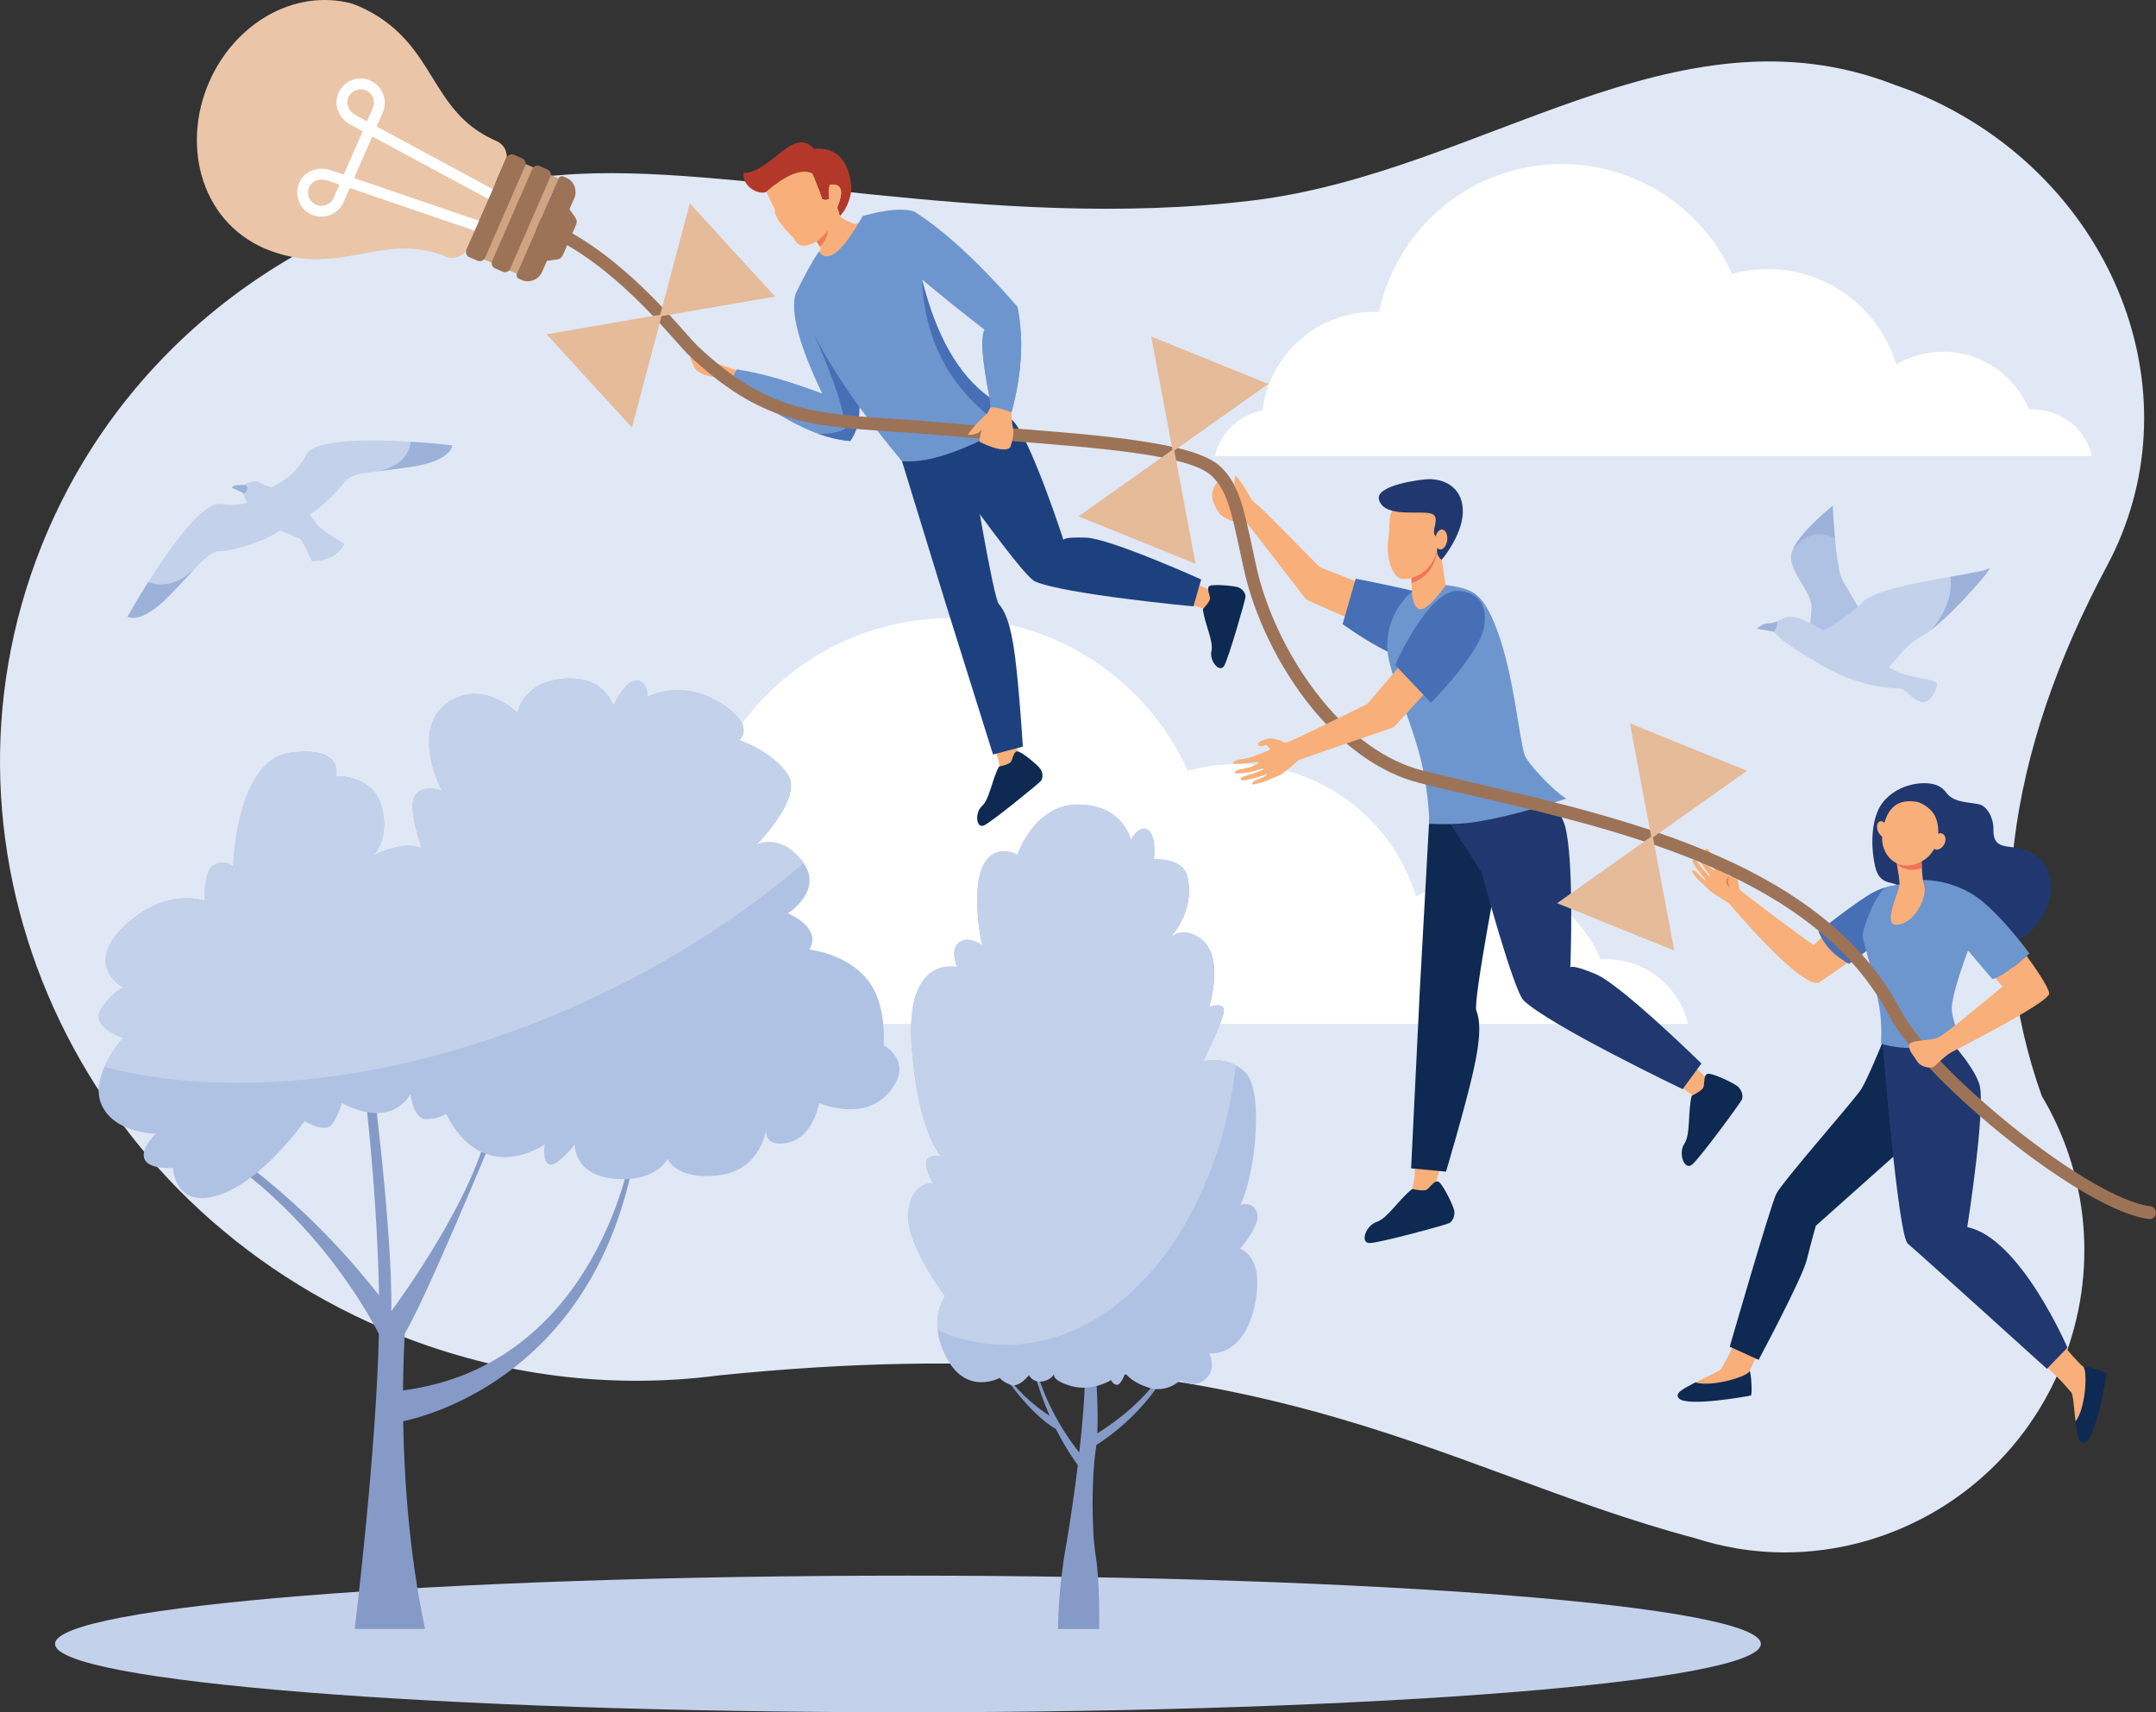 <?xml version="1.0" encoding="UTF-8"?><svg id="a" xmlns="http://www.w3.org/2000/svg" viewBox="0 0 1763.1 1400.12"><rect x="0" y="0" width="1763.1" height="1400.12" fill="#333333" stroke="none"/><path d="M1669.77,896.32c37.85,63.37,46.71,143.47,16.99,217.85-43.69,109.55-156.58,170.63-267.12,151.86h0l-.2-.07c-11.09-1.9-22.17-4.59-33.13-8.14-213.98-56.81-360.27-178.1-799.59-133.03h0c-85.15,11.02-174.95,.98-261.22-33.39C63.97,987.04-66.57,698.41,33.86,446.64,105.23,267.75,273.95,155.71,459.4,143.11h0c137.69-11.54,349.9,46.97,565.2,20.79C1211.36,141.21,1370.18-.29,1549.26,69.31c4.79,1.64,9.51,3.41,14.3,5.25,150.55,60.09,227.43,222.12,171.67,361.91-3.54,8.92-7.55,17.52-12.01,25.85h0c-83.44,155.86-101.28,300.51-53.46,434h0Z" style="fill:#e0e8f5; fill-rule:evenodd;"/><path d="M383.31,837.21h997.04c-7.15-30.31-34.38-52.87-66.85-52.87-1.51,0-3.15,.07-4.66,.2-15.74-38.51-53.66-65.73-97.87-65.73-19.29,0-37.39,5.25-53,14.3-19.03-62.71-77.28-108.3-146.16-108.3-13.97,0-27.62,1.9-40.47,5.45-33.39-73.67-107.45-124.84-193.58-124.84-102.07,0-187.42,72.09-207.75,168.13-1.77-.07-3.41-.13-5.18-.13-65.4,0-119.39,48.87-127.33,112.11-26.7,5.05-47.95,25.45-54.18,51.69Z" style="fill:#fff; fill-rule:evenodd;"/><path d="M742.46,1288.4c-385.2,0-697.45,25-697.45,55.83s312.25,55.89,697.45,55.89,697.51-24.99,697.51-55.89-312.25-55.83-697.51-55.83Z" style="fill:#c4d1eb; fill-rule:evenodd;"/><path d="M818.49,632.68c-1.05-3.02-.85-7.54-2.49-12.53-12.53-38.9-40.47-126.87-40.47-126.87,0,0-24.66-69.08-35.56-113.88,8.92-2.88,17.45-6.49,25.78-10.69,17.98-9.25,29.06-20.01,45.26-33,18.3,34.44,52.15,97.55,52.15,97.55,0,0,3.21,14.3,22.3,9.97,16.73-3.81,99.58,38.51,115.32,44.02-.79,4.66-4.33,9.84-5.44,14.43-26.24-12.99-149.63-28.6-149.63-28.6l-48.81-71.31s12.66,98.2,21.84,103.97c9.19,5.77,12.99,118.14,14.24,123.65,.2,.66-8.72,1.84-14.5,3.28Z" style="fill:#f9af79; fill-rule:evenodd;"/><path d="M794.54,380.84s17.58,107.71,22.3,113.16c4.79,5.51,9.64,15.35,13.12,42.12,3.54,26.83,6.49,74.39,6.49,74.39l-24.4,6.43-38.57-123.06-35.1-114.27-.79-2.43,27.62-32.6,29.32,36.28Z" style="fill:#1d417f; fill-rule:evenodd;"/><path d="M982.29,473.8l-6.36,22.04s-105.48-9.91-129.56-20.4c-9.25-4-60.29-76.03-60.29-76.03l-33-24.86-4.2-17.06,50.12-37.19s25.45,18.17,31.55,26.44c15.15,20.73,39.16,94.92,39.16,94.92,0,0-1.44-2.76,18.43-2.03,19.87,.72,94.13,34.18,94.13,34.18Z" style="fill:#1d417f; fill-rule:evenodd;"/><path d="M983.67,498s5.64-5.77,5.84-8.33c.2-2.62-3.02-8.33-.66-10.37,2.36-2.03,20.99-.26,24.07,1.05,3.74,1.71,5.84,5.18,5.58,7.87-.2,2.69-13.71,49.72-17.38,56.15-3.67,6.36-12.4-3.94-10.43-12.07,1.9-8.13-5.77-22.5-7.02-34.31Z" style="fill:#0e2952; fill-rule:evenodd;"/><path d="M816.98,626.84s7.81-1.57,9.51-3.61c1.64-2.03,2.23-8.59,5.31-8.86,3.15-.33,17.45,11.74,19.15,14.56,2.17,3.54,1.9,7.61,.2,9.71-1.7,2.03-39.62,33-46.25,36.21-6.69,3.21-8-10.3-1.77-15.88,6.23-5.58,8.07-21.78,13.84-32.14Z" style="fill:#0e2952; fill-rule:evenodd;"/><path d="M626.94,156.76c14.56-12.53,27.29-19.29,37.46-15.02,2.43,5.05,4.99,12,7.74,20.86,2.1,1.18,4.07,1.18,5.9,.06-.66-5.9-.46-9.77,.46-11.61,9.84-1.57,11.87,4.59,6.1,18.5,.98,2.89,1.71,5.25,2.17,7.22,8-8.26,10.36-21.78,9.12-26.11-3.28-28.73-21.45-29.85-30.18-28.86-16.86-19.48-35.49,19.74-57.79,19.68-.52,12.59,14.1,18.24,19.02,15.28Z" style="fill:#b4382a; fill-rule:evenodd;"/><path d="M707.56,179.32c-2.56,1.97-7.22,4.26-8.59,3.8-5.31-1.77-9.84-4.26-12.14-6.23-.52-1.97-1.25-4.4-2.23-7.22,5.84-14.04,3.81-20.2-6.1-18.63-.92,1.84-1.11,5.77-.46,11.68-1.84,1.11-3.87,1.11-5.97-.07-2.76-8.85-5.31-15.87-7.74-20.99-10.23-4.26-23.03,2.56-37.59,15.09,2.03,4.79,4.4,9.64,7.02,14.76-1.12,4.4,5.58,13.84,15.48,23.29,2.89,7.15,9.05,8,18.5,2.62,1.64,2.16,3.21,5.05,3.28,5.44,.13,.66-.39,1.64-1.25,2.75h0c6.56,10.63,19.15,1.9,37.78-26.3Z" style="fill:#f9af79; fill-rule:evenodd;"/><path d="M598.41,314.92c41.79,26.37,64.42,42.44,96.89,45.72,5.25-7.28,7.67-16.6,7.41-27.81,11.28,15.09,22.9,29.85,34.83,44.28,18.3,1.64,43.03-5.64,74.06-21.85l.46-16.2c2.03-2.3,9.45-3.81,15.09-1.84,8.99-33.13,9.91-62.06,4.99-86.33-31.42-36.08-59.5-61.99-84.3-77.8-8.79-3.08-22.89-1.9-42.38,3.54-16.53,29.52-28.47,39.16-35.82,29.06-5.38,7.94-11.81,19.55-19.15,34.83-4.13,15.22,3.15,42.31,21.91,81.28-22.76-8.4-45.72-16.07-70.06-19.81-2.1,2.88-3.81,7.35-3.94,12.92h0Zm210.77,10.04c-25.32-18.1-43.69-50.25-55.17-96.43,16.92,14.17,33.91,27.82,51.04,41-3.28,6.3-1.84,24.8,4.13,55.43Z" style="fill:#6d96ce; fill-rule:evenodd;"/><path d="M702.71,332.82c-16.6-23.16-28.99-43.03-37.19-59.69,16.2,36.28,24.8,62.06,25.65,77.34-4.46,3.15-11.48,4.2-21.98,4.26,8.59,3.02,17.19,5.18,26.11,5.9,5.25-7.28,7.67-16.6,7.41-27.81Z" style="fill:#466fb5; fill-rule:evenodd;"/><path d="M812.06,339.06c-1.18-4.33-2.16-8.99-2.89-14.1-25.32-18.1-43.69-50.25-55.17-96.43,2.03,48.02,21.32,86.07,57.99,114.14l.07-3.61Z" style="fill:#466fb5; fill-rule:evenodd;"/><path d="M676.86,188.31c-1.77,2.95-4.79,5.97-9.12,9.12,1.11,1.44,2.16,3.21,2.82,4.33,3.87-3.74,5.97-8.26,6.3-13.45Z" style="fill:#ed7d57; fill-rule:evenodd;"/><path d="M598.41,314.92c-1.31-.79-6.5-4.07-11.74-7.15-6.3,1.18-16.2-2.56-18.83-7.22-2.43-6.49-5.51-8.33-1.38-13.64,1.97-.59,6.95,.92,12.59,5.12,.85,4.79,6.17,5.12,9.77,6.03,4.66,1.84,1.31,.39,6.63,2.36,2.49,1.25,5.58,1.57,6.82,2.29-2.1,3.02-3.67,6.56-3.87,12.2Z" style="fill:#f9af79; fill-rule:evenodd;"/><path d="M993.44,372.84h717.26c-5.12-21.85-24.73-38.05-48.09-38.05-1.11,0-2.23,.07-3.34,.13-11.35-27.75-38.57-47.3-70.39-47.3-13.91,0-26.96,3.8-38.18,10.3-13.64-45.07-55.56-77.93-105.09-77.93-10.1,0-19.88,1.38-29.13,3.94-24.01-53-77.34-89.8-139.26-89.8-73.47,0-134.81,51.82-149.5,120.96-1.24-.07-2.43-.13-3.67-.13-47.1,0-85.94,35.16-91.64,80.69-19.22,3.61-34.5,18.3-38.96,37.2Z" style="fill:#fff; fill-rule:evenodd;"/><path d="M1591.24,647.7c6.04,8.4,16.01,7.81,26.83,9.91,7.28,1.44,12.27,11.94,12.07,20.07-.59,20.47,15.61,11.02,30.37,19.09,35.49,19.42,7.41,72.62-17.32,72.95-8.33,.07-24.4,2.82-28.86,4.33-13.25,4.46-34.18-6.49-49.26-18.63-15.09-12.07-5.91-19.16-10.17-28.14-4.2-8.99-17.45-.39-21.58-19.15-4.39-20.34-1.97-40.94,5.84-51.3,12.86-17.12,37-18.96,46.12-14.1,2.69,1.44,4.66,3.15,5.97,4.99Z" style="fill:#20386f; fill-rule:evenodd;"/><path d="M1386.9,712.71s7.28,7.74,7.87,7.15c.53-.59-2.75-2.75-9.71-13.51-2.49-3.87,.2-6.49,5.71,2.16,.92,1.58,2.36,2.69,3.41,3.87,2.03,2.36,3.54,4.13,3.61,4,.07-.2,.85,.07-.07-1.44-1.05-1.71-4.13-4.92-5.51-7.55-.72-1.51-2.56-4.52-2.56-4.52,0,0-2.3-5.18-1.97-5.38,1.57-.98,4.39,2.3,5.11,4.46,1.25,1.11,3.02,4.39,3.02,4.39,0,0,5.25,5.84,6.23,5.25,.72-.59-8.79-16.66-7.15-17.51,1.97-1.11,6.5,7.48,6.76,7.87,.79,1.11,3.21,4.39,3.21,4.39,0,0,9.32,10.83,10.1,10.17,.85-.66,.39-3.28,.07-4.13-.33-.85-.59-1.84-.92-2.69-.33-.85,.13-1.77,1.25-2.16,1.11-.39,3.21,2.75,3.67,3.93,1.51,3.74,3.21,14.5,3.48,15.68,.26,1.31,54.77,42.11,60.68,45.59l24.4-23.62,20.4,26.3-40.21,27.88c-14.23,6.36-71.83-62.38-73.67-64.48,0,0-7.28-4.85-12.14-7.74-4.79-2.88-8-7.21-9.25-8.2-.2-.13-4.59-3.35-8.07-8.79-3.02-4.66,2.23-1.38,2.23-1.38Z" style="fill:#f9af79; fill-rule:evenodd;"/><path d="M1414.85,726.42s-3.74-6.69-.13-9.91c0,0-2.82,1.12-3.02,3.93-.2,2.82,3.15,5.97,3.15,5.97Z" style="fill:#f27458; fill-rule:evenodd;"/><path d="M1559.43,723.2s-11.55,.66-16.6,2.17c-3.21,.85-6.95,2.16-10.5,4.06-13.77,7.28-45.2,32.34-45.2,32.34,0,0,3.21,8,9.12,14.37,6.1,6.63,15.68,12,15.68,12,0,0,19.68-13.19,33-27.16,16.53-17.38,14.5-37.79,14.5-37.79Z" style="fill:#466fb5; fill-rule:evenodd;"/><path d="M1682.03,1092.59c8.99,12.79,19.35,23.16,20.67,24.34,.65,.59,4.92,1.9,5.57,2.56,5.64,17.38-2.36,31.68-10.95,42.9-1.18-9.38-1.9-22.17-3.48-23.81-2.43-2.56-10.89-13.64-28.01-27.48,9.31-4.33,10.5-10.63,16.2-18.5Z" style="fill:#f9af79; fill-rule:evenodd;"/><path d="M1446.93,1092.52c-8.99,12.73-15.22,25.98-15.87,27.62-.39,.79-.2,5.25-.59,6.1-14.43,11.22-30.63,8.4-44.08,4.13,8.4-4.26,20.21-9.25,21.26-11.22,1.57-3.21,9.18-14.89,16.46-35.69,7.22,7.28,13.51,6.3,22.83,9.05Z" style="fill:#f9af79; fill-rule:evenodd;"/><path d="M1703.22,1117.19c6.82,.66,19.61,4.92,19.48,6.17-.13,1.44-8.46,51.89-17.45,56.02-5.45,2.42-6.23-5.45-7.94-16.99,8.59-11.22,10.1-43.42,5.9-45.2Z" style="fill:#0e2952; fill-rule:evenodd;"/><path d="M1430.92,1120.73c1.64,6.63,1.97,20.14,.79,20.4-1.44,.39-51.69,9.51-58.64,2.43-4.13-4.26,3.02-7.67,13.32-13.19,13.45,4.27,44.28-5.11,44.54-9.64Z" style="fill:#0e2952; fill-rule:evenodd;"/><path d="M1556.74,860.7l-17.32-8.27s-11.88,29.19-17.32,38.11c-5.45,8.79-64.75,75.77-69.6,85.87-4.85,10.1-37.98,124.77-37.98,124.77l23.62,10.76s35.62-66.65,39.29-81.47c3.68-14.76,7.48-28.14,7.48-28.14l72.16-64.35-.33-77.27Z" style="fill:#0e2952; fill-rule:evenodd;"/><path d="M1539.42,852.43s12.72,157.76,20.66,164.46c8,6.63,113.81,102.4,113.81,102.4l16.79-17.32s-38.7-89.94-81.93-98.53c0,0,15.74-100.17,9.77-117.36-5.97-17.25-29.65-41.59-29.65-41.59l-48.61,1.25-.85,6.69Z" style="fill:#20386f; fill-rule:evenodd;"/><path d="M1571.89,719.66s19.03-1.31,40.02,10.89c20.99,12.2,47.69,49.13,47.69,49.13,0,0-23.03,21.19-30.44,20.8l-19.75-23.22s-14.43,37.26-13.25,49.27c.98,9.58,8.13,26.57,8.13,26.57,0,0,.26,1.9-38.83,3.8-15.68,.66-27.29-3.61-27.29-3.61,0,0,1.25-15.15-1.38-30.17-4.26-24.34-13.19-53.73-13.58-57.47-.59-5.97,12.13-38.77,20.47-40.6,8.33-1.84,28.21-5.38,28.21-5.38Z" style="fill:#6d96ce; fill-rule:evenodd;"/><path d="M1571.3,702.01s.26,16.79,2.43,23.16c2.1,6.3-6.1,28.34-21.06,30.9-14.96,2.62,.72-26.63,.72-33.19-.07-6.5-4.07-26.04-4.07-26.04l21.97,5.18Z" style="fill:#f9af79; fill-rule:evenodd;"/><path d="M1551.23,706.67c-.98-5.38-1.9-9.84-1.9-9.84l21.97,5.18s.07,3.48,.33,7.81c-8.46,3.02-15.48,1.11-20.4-3.15Z" style="fill:#f27458; fill-rule:evenodd;"/><path d="M1535.49,679.12c1.25,3.54,4.07,5.97,6.36,5.38,2.23-.59,3.15-4,1.9-7.54-1.18-3.54-4-5.97-6.3-5.38-2.3,.66-3.15,4-1.97,7.54Z" style="fill:#f9af79; fill-rule:evenodd;"/><path d="M1568.55,655.9s8.66,2.56,13.38,10.56c4.72,7.94,6.43,30.31-12.4,38.9-18.83,8.53-31.42-7.21-30.37-21.38,1.12-14.17,6.23-32.8,29.39-28.08Z" style="fill:#f9af79; fill-rule:evenodd;"/><path d="M1580.36,686.14c-1.64,3.61-.79,7.35,1.9,8.33,2.69,1.05,6.23-.98,7.87-4.53,1.64-3.54,.79-7.28-1.9-8.33-2.69-1.05-6.23,.98-7.87,4.53Z" style="fill:#f9af79; fill-rule:evenodd;"/><path d="M1042.31,426.43l36.8,37.19,58.78,23.48-3.61,32.08s-63.3-27.16-66.32-29.19c0,0-38.24-49.53-47.95-61.93-9.51-1.97-14.89-1.05-22.7-7.94-2.36-4.2-11.09-14.76-1.84-25.91,1.31-.33,11.29,3.81,16.4,6.89-2.56-2.95-3.08-7.09-1.57-12.33,4.2,4.59,8.66,11.28,13.38,20.07,7.74,6.62,11.02,9.84,18.63,17.58Z" style="fill:#f9af79; fill-rule:evenodd;"/><path d="M1108.63,473.2l-10.69,37.13s56.75,41.79,76.09,30.11c19.42-11.74,3.81-48.48-2.56-52.41-6.3-3.93-62.84-14.82-62.84-14.82Z" style="fill:#466fb5; fill-rule:evenodd;"/><path d="M1154.62,974.64c.07-3.67,2.03-8.4,2.3-14.37,1.9-46.31,6.62-150.94,6.62-150.94,0,0,.85-83.25,6.82-135.27,10.63,.39,21.13-.07,31.62-1.31,22.83-2.82,38.77-9.91,61.14-17.38,6.04,43.82,17.32,124.31,17.32,124.31,0,0-2.23,16.6,19.88,19.42,19.29,2.49,90.98,80.1,105.55,92.17-2.69,4.59-8.46,8.72-11.48,13.25-22.83-24.21-148.19-89.21-148.19-89.21l-24.01-95.12s-24.99,109.55-17.51,119.39c7.61,9.71-32.47,130.94-33.26,137.24-.13,.79-10.1-1.44-16.79-2.16Z" style="fill:#f9af79; fill-rule:evenodd;"/><path d="M1227.89,696.96s-23.55,121.62-20.6,129.36c2.95,7.68,4.26,20.07-2.56,49.99-6.76,29.91-22.24,81.74-22.24,81.74l-28.53-2.69,7.15-146.29,7.48-135.46,.13-2.82,42.18-23.94,16.99,50.12Z" style="fill:#0e2952; fill-rule:evenodd;"/><path d="M1391.36,869.62l-15.35,20.99s-108.5-51.95-130.01-72.49c-8.27-7.94-34.44-104.69-34.44-104.69l-25.32-39.43,2.23-19.81,67.96-19.94s20.01,29.32,23.22,40.54c8,28.01,4.52,116.44,4.52,116.44,0,0-.52-3.48,20.4,5.12,20.86,8.53,86.79,73.27,86.79,73.27Z" style="fill:#20386f; fill-rule:evenodd;"/><path d="M1155.21,483.44l26.77-5.05s12.4,1.11,20.66,4.99c9.84,4.66,16.27,17.52,21.78,32.27,13.45,35.82,17.78,87.97,22.5,102.14,1.57,4.79,20.93,27.16,33.92,35.23-22.44,7.48-56.02,16.93-78.85,19.75-10.5,1.25-22.76,1.31-33.39,.92,.52-5.12-1.05-33.26-8.66-60.02-9.32-32.93-25.06-66.32-25.45-83.57-.79-31.29,20.73-46.64,20.73-46.64Z" style="fill:#6d96ce; fill-rule:evenodd;"/><path d="M1154.09,469.86l.59,15.68s.98,12.4,6.82,12.66c7.02,.33,20.73-19.55,20.73-19.55l-4.92-32.34-23.22,23.55Z" style="fill:#f9af79; fill-rule:evenodd;"/><path d="M1175.15,451.23c-2.56,15.74-12.53,22.96-20.79,25.45l-.26-6.82,21.58-21.91c-.2,1.11-.39,2.23-.53,3.28Z" style="fill:#f27458; fill-rule:evenodd;"/><path d="M1150.03,412.13c-5.97,.13-10.69,1.9-12.66,7.81-1.64,4.99-.79,12.4-2.03,20.79-2.29,15.42,3.48,31.68,11.09,32.73,7.67,.92,25.71-4.53,29.26-26.37,1.57-9.45,3.54-21.71-4.33-28.01-6.03-4.92-14.5-7.08-21.32-6.95Z" style="fill:#f9af79; fill-rule:evenodd;"/><path d="M1179.02,457.72s16.46-19.42,17.19-38.18c.79-18.7-12.27-27.49-27.03-27.75-6.69-.06-45.13,4.92-41.46,16.99,4.85,16.2,38.12,7.15,44.48,12.07,5.31,4.07-2.89,14.24,2.23,18.04,4.85,3.48,2.36,2.3,.98,9.18-1.44,6.89,3.61,9.64,3.61,9.64Z" style="fill:#20386f; fill-rule:evenodd;"/><path d="M1183.48,441.78c-.59,4.53-3.28,7.87-5.97,7.48-2.75-.26-4.46-4.27-3.93-8.66,.59-4.53,3.28-7.94,5.97-7.61,2.75,.39,4.46,4.26,3.93,8.79Z" style="fill:#f9af79; fill-rule:evenodd;"/><path d="M1383.43,895.99s8.2-3.94,9.45-6.63c1.25-2.69,0-10.04,3.35-11.22,3.34-1.31,22.57,7.87,25.19,10.56,3.34,3.28,4.2,7.81,2.95,10.56-1.25,2.75-34.11,47.56-40.54,52.94-6.43,5.38-11.68-9.05-6.43-16.92,5.25-7.87,2.69-26.3,6.03-39.29Z" style="fill:#0e2952; fill-rule:evenodd;"/><path d="M1154.95,972.22s8.86,1.97,11.55,.72c2.62-1.38,6.23-7.87,9.64-6.76,3.35,1.12,12.66,20.21,13.12,23.95,.59,4.66-1.57,8.73-4.33,10.1-2.69,1.38-56.28,16.01-64.68,16.2-8.4,.26-3.48-14.3,5.51-17.25,8.99-2.88,18.44-18.82,29.19-26.96Z" style="fill:#0e2952; fill-rule:evenodd;"/><path d="M429.22,174.27c-2.82-.72-5.64,.92-6.43,3.67-.72,2.75,.92,5.64,3.67,6.43,56.02,15.42,104.17,69.67,126.15,94.46,4.59,5.18,8.07,9.12,10.37,11.28,58.51,55.63,99.91,58.38,164.59,62.65,11.87,.79,24.6,1.64,37.85,2.82,19.22,1.7,38.24,3.21,56.81,4.66,78.72,6.17,150.22,11.74,168.46,28.73,12.59,11.61,16.4,29.52,23.42,62.39l3.02,13.84c8.07,37.13,28.01,79.9,56.09,114.14,24.08,29.32,54.12,52.54,88.03,61.01,14.24,3.54,29.91,7.22,46.05,11.02,123.26,28.93,277.81,65.21,337.97,179.87,13.84,26.44,56.09,68.55,100.89,103.65,41,32.08,84.49,58.45,111.06,61.93,2.88,.33,5.51-1.71,5.84-4.59,.39-2.82-1.64-5.44-4.53-5.84-24.54-3.15-66.19-28.67-105.94-59.76-43.82-34.31-84.95-75.11-98.07-100.17-62.38-118.93-219.49-155.86-344.85-185.25-15.68-3.67-30.83-7.28-45.85-11.02-31.55-7.87-59.76-29.78-82.46-57.46-27.03-33-46.25-74.06-54.05-109.75l-2.95-13.78c-7.48-34.96-11.55-53.99-26.57-67.89-20.86-19.42-94.07-25.19-174.69-31.49-18.76-1.44-38.05-2.95-56.68-4.66-13.97-1.25-26.44-2.03-38.18-2.82-62.38-4.13-102.27-6.76-158.09-59.76-2.1-2.03-5.38-5.77-9.71-10.63-22.63-25.52-72.23-81.41-131.2-97.68Z" style="fill:#9c7357; fill-rule:evenodd;"/><path d="M1025.85,638.45s10.63-4.26,10.17-5.05c-.39-.59-6.03,2.03-12.6,3.48-1.64,.39-3.34,.79-4.85,1.05-4.07,.85-5.71-1.38-1.64-2.95,1.51-.52,3.87-1.38,5.64-1.77,1.97-.39,3.67-1.38,5.25-1.9,3.15-1.18,5.44-2.03,5.31-2.1-.13-.13,.33-.85-1.44-.46-2.23,.39-6.56,2.3-9.84,2.62-1.84,.2-5.57,.85-5.57,.85,0,0-6.3,.39-6.43,0-.59-1.9,3.87-3.48,6.37-3.41,1.64-.79,5.7-1.31,5.7-1.31,0,0,7.81-3.02,7.41-4.13-.33-.92-20.53,2.49-20.99,.59-.33-1.64,5.71-2.95,5.71-2.95,0,0,3.67-.52,4.86-.79,1.44-.33,5.71-1.57,5.71-1.57,0,0,14.43-5.12,14.04-6.17-.52-1.05-2.75-3.21-3.74-3.21-1.05,0-2.88,.98-3.87,.98s-2.3-.85-2.36-2.1c-.13-1.25,4.72-3.15,4.72-3.15,0,0,3.94-1.51,6.82-1.05,10.04,1.71,9.32,3.28,10.63,3.48,1.51,.2,20.14-8.79,20.14-8.79l47.04-22.89,41.06-48.15,29.26,13.71s-46.05,51.17-48.94,53.46c0,0-71.96,24.67-77.14,26.63,0,0-7.02,6.1-11.61,9.71-4.53,3.74-10.43,5.12-11.88,5.97-.2,.13-5.18,2.62-12,4.07-5.97,1.25-.92-2.69-.92-2.69Z" style="fill:#f9af79; fill-rule:evenodd;"/><path d="M1193.39,483.18c8.66,.85,23.42,5.18,20.53,27.94-2.95,22.7-43.75,63.5-43.75,63.5l-29.26-30.83s27.62-63.24,52.48-60.61Z" style="fill:#466fb5; fill-rule:evenodd;"/><path d="M828.26,349.62h0c-1.25-6.82-1.44-12.92-.59-18.37-4.26-4.2-11.61-5.97-14.43-4.72l-5.64,11.22c-7.35,6.69-12.79,12.59-16.2,17.84,5.44,.2,9.32-1.31,11.55-4.53-1.77,5.71-2.29,9.19-1.64,10.37,13.05,6.23,21.32,7.67,24.8,4.4,2.56-7.35,3.22-12.73,2.17-16.2Z" style="fill:#f9af79; fill-rule:evenodd;"/><path d="M834.69,270.51c1.38,19.75-.85,42.11-7.54,66.71-4.33-1.71-15.02-5.64-17.51-3.48,.79-4.46,.26-3.67-.46-8.79-4.4-22.24-6.3-38.11-5.77-47.56,8.33-1.18,18.76-3.48,31.29-6.89Z" style="fill:#6d96ce; fill-rule:evenodd;"/><path d="M1561.2,855.06c0,.72,.06,1.31,.2,1.83,.66,3.74,2.89,5.38,5.97,10.37,3.47,5.71,9.64,5.64,12.13,5.77,2.49,.13,9.12-8.86,16.99-12.99,2.03-.98,8.46-4.33,16.86-8.72v-.07c.26-.07,.46-.2,.72-.33,23.62-12.53,61.86-33.46,61.66-38.51-.2-4.99-11.74-21.65-18.37-30.7-5.25,4.59-18.23,15.68-25.45,18.24l5.64,6.76s-18.17,15.35-33.33,27.42c-8.92,7.15-16.79,13.12-19.29,14.3-6.69,2.95-23.94,1.44-23.75,6.63Z" style="fill:#f9af79; fill-rule:evenodd;"/><polygon points="564.1 166.27 539.89 257.39 447 273.33 516.8 349.62 541.01 258.5 633.83 242.49 564.1 166.27" style="fill:#e5bb9a; fill-rule:evenodd;"/><polygon points="1332.91 591.48 1350.3 684.11 1273.35 738.55 1369.19 777.32 1351.74 684.7 1428.69 630.25 1332.91 591.48" style="fill:#e5bb9a; fill-rule:evenodd;"/><polygon points="941.42 275.16 958.8 367.79 881.86 422.24 977.7 461 960.31 368.38 1037.2 313.93 941.42 275.16" style="fill:#e5bb9a; fill-rule:evenodd;"/><path d="M820.85,1124.41l3.02,.72c10.82,16.2,27.49,28.08,34.57,32.67-10.17-23.09-13.97-41.26-13.97-41.26l1.77-.85c8.92,34.84,27.49,60.94,36.34,72.03,2.69-23.42,4.59-46.45,4.59-63.7l8.92-.92s2.29,26.89,1.25,48.94c12.2-7.55,42.38-28.21,56.68-56.35l2.56,.66s-14.63,35.69-60.02,65.27c-.13,1.25-.26,2.49-.46,3.61-3.48,22.5-3.48,66.65,0,87.38,3.41,20.67,2.75,59.43,2.75,59.43h-33.65s0-30.64,6.17-65.73c3.02-17.25,6.89-42.51,10.04-68.29-7.15-9.71-13.05-19.81-17.91-29.45-21.91-12.79-42.64-44.15-42.64-44.15Z" style="fill:#859ac6; fill-rule:evenodd;"/><path d="M957.23,766.3s9.51-9.05,23.88,.72c21.19,14.5,7.67,56.48,7.67,56.48,0,0,8.59-4.07,11.74,.79,3.15,4.79-16.66,43.49-16.66,43.49,0,0,19.81-5.64,34.7,9.25,14.82,14.89,8.53,81.34-4.07,108.11,0,0,10.37-3.35,13.51,6.69,3.15,10.04-13.97,29.32-13.97,29.32,0,0,21.19,5.58,11.74,47.56-9.51,41.98-37,37.92-37,37.92,0,0,6.76,11.88-2.69,20.8-9.45,8.92-20.73,1.12-20.73,1.12,0,0-11.29,11.15-26.57,5.97-15.35-5.25-18.5-11.94-18.5-11.94,0,0-3.15,8.92-6.3,9.71-3.15,.72-5.45-3.74-5.45-3.74,0,0-15.28,9.64-32.4,4.85-17.12-4.85-13.97-10.04-13.97-10.04,0,0-2.69,5.51-10.37,6.3-7.67,.72-10.36-5.25-10.36-5.25,0,0-8.13,10.82-15.35,7.87-7.21-3.02-8.53-5.64-8.53-5.64,0,0-26.63,14.89-43.29-15.94-16.66-30.83-1.38-50.91-1.38-50.91,0,0-33.32-43.43-30.18-69.08,3.15-25.65,20.27-23.03,20.27-23.03,0,0-8.07-14.1-4.92-19.35,3.15-5.18,11.68-2.56,11.68-2.56,0,0-19.81-20.08-24.34-92.89-4.46-72.82,37.46-62.06,37.46-62.06,0,0-6.36-13.71,1.31-20.07,7.67-6.3,18.96,2.23,18.96,2.23,0,0-8.13-36.74-1.38-59.43,6.76-22.63,24.8-18.17,30.24-14.5,0,0,13.91-41.98,50.44-41.2,36.47,.72,42.38,28.93,42.38,28.93,0,0,6.76-12.99,13.97-8.13,7.22,4.86,4.92,24.14,4.92,24.14,0,0,23.81-2.1,27.49,14.5,6.3,28.27-13.97,49-13.97,49Z" style="fill:#b0c2e4; fill-rule:evenodd;"/><path d="M742.72,990.71c3.15-25.65,20.27-23.03,20.27-23.03,0,0-8.07-14.1-4.92-19.35,3.15-5.18,11.68-2.56,11.68-2.56,0,0-19.81-20.08-24.34-92.89-4.46-72.82,37.46-62.06,37.46-62.06,0,0-6.36-13.71,1.31-20.07,7.67-6.3,18.96,2.23,18.96,2.23,0,0-8.13-36.74-1.38-59.43,6.76-22.63,24.8-18.17,30.24-14.5,0,0,13.91-41.98,50.44-41.2,36.47,.72,42.38,28.93,42.38,28.93,0,0,6.76-12.99,13.97-8.13,7.22,4.86,4.92,24.14,4.92,24.14,0,0,23.81-2.1,27.49,14.5,6.3,28.27-13.97,49-13.97,49,0,0,9.51-9.05,23.88,.72,21.19,14.5,7.67,56.48,7.67,56.48,0,0,8.59-4.07,11.74,.79,3.15,4.79-16.66,43.49-16.66,43.49,0,0,13.64-3.87,26.83,3.34-15.09,129.62-93.68,228.48-188.4,228.48-19.29,0-37.92-4.13-55.43-11.74-1.9-17.51,6.04-28.08,6.04-28.08,0,0-33.32-43.43-30.18-69.08Z" style="fill:#c4d1eb; fill-rule:evenodd;"/><path d="M170.63,937.97l6.63-2.75s66.25,39.23,132.71,123.98c-1.57-93.22-14.3-189.65-14.3-189.65l6.62-7.02s18.83,139.72,17.71,209.59c0,0,59.76-79.63,77.4-142.54h5.58s-54.25,131.39-71.9,160.72c0,0-1.31,17.91-1.51,46.64,158.16-20.67,186.24-193.32,186.24-193.32h3.34c-32.01,176.66-164.19,213.13-189.45,218.51,.79,46.05,4.79,108.5,17.91,169.9h-57.53s17.65-144.06,19.74-241.34c-13.51-25.98-57.33-100.43-139.2-152.71Z" style="fill:#859ac6; fill-rule:evenodd;"/><path d="M618.48,690.8s18.76-10.36,37.46,13.25c18.7,23.68-11.68,42.84-11.68,42.84,0,0,11.68,4.39,17.51,13.25,5.84,8.86,0,16.27,0,16.27,0,0,29.26,2.95,46.77,23.62,17.52,20.66,13.97,54.64,13.97,54.64,0,0,25.78,13.25,4.72,38.38-21.06,25.12-57.33,8.86-57.33,8.86,0,0-4.66,28.01-25.65,32.47-21.06,4.46-17.58-11.81-17.58-11.81,0,0-3.48,33.98-38.57,38.38-35.03,4.46-42.12-13.25-42.12-13.25,0,0-9.31,19.16-43.23,16.2-33.91-2.95-32.73-28.07-32.73-28.07,0,0-15.22,19.22-21.06,16.27-5.84-2.95-3.48-16.27-3.48-16.27,0,0-50.25,35.49-80.69-25.06,0,0-5.84,4.39-16.33,4.39s-12.86-20.6-12.86-20.6c0,0-14.04,29.52-56.15,7.35,0,0-2.3,10.37-8.2,17.71-5.84,7.35-22.17-2.95-22.17-2.95,0,0-33.91,48.74-70.12,60.55-36.28,11.81-37.46-22.17-37.46-22.17,0,0-19.87,1.51-23.35-7.35-3.54-8.86,9.32-20.73,9.32-20.73,0,0-33.85,0-44.41-23.62-10.5-23.62,17.58-54.58,17.58-54.58,0,0-25.78-8.86-18.76-22.17,7.02-13.25,18.76-19.15,18.76-19.15,0,0-32.8-17.71,1.11-50.25,33.91-32.41,65.47-20.6,65.47-20.6,0,0-1.18-25.12,8.2-29.58,9.38-4.4,15.22,1.51,15.22,1.51,0,0,2.3-87.11,46.77-93.02,44.41-5.9,37.39,19.15,37.39,19.15,0,0,30.37-1.44,37.39,25.12,7.02,26.57-7.02,39.88-7.02,39.88,0,0,24.6-13.32,39.75-5.9,0,0-11.68-32.47-5.84-42.84,5.84-10.36,22.24-4.39,22.24-4.39,0,0-25.71-48.74,3.48-70.91,29.26-22.11,58.45,7.41,58.45,7.41,0,0,3.54-25.12,37.39-28.01,33.91-3.02,40.93,22.11,40.93,22.11,0,0,9.38-20.66,18.76-20.66s9.32,13.25,9.32,13.25c0,0,26.89-14.69,58.45,4.46,31.55,19.16,16.4,31.03,16.4,31.03,0,0,26.83,8.86,39.75,28.01,12.86,19.22-25.78,57.6-25.78,57.6Z" style="fill:#b0c2e4; fill-rule:evenodd;"/><path d="M85.35,872.44c5.9-13.32,15.29-23.68,15.29-23.68,0,0-25.78-8.86-18.76-22.17,7.02-13.25,18.76-19.15,18.76-19.15,0,0-32.8-17.71,1.11-50.25,33.91-32.41,65.47-20.6,65.47-20.6,0,0-1.18-25.12,8.2-29.58,9.38-4.4,15.22,1.51,15.22,1.51,0,0,2.3-87.11,46.77-93.02,44.41-5.9,37.39,19.15,37.39,19.15,0,0,30.37-1.44,37.39,25.12,7.02,26.57-7.02,39.88-7.02,39.88,0,0,24.6-13.32,39.75-5.9,0,0-11.68-32.47-5.84-42.84,5.84-10.36,22.24-4.39,22.24-4.39,0,0-25.71-48.74,3.48-70.91,29.26-22.11,58.45,7.41,58.45,7.41,0,0,3.54-25.12,37.39-28.01,33.91-3.02,40.93,22.11,40.93,22.11,0,0,9.38-20.66,18.76-20.66s9.32,13.25,9.32,13.25c0,0,26.89-14.69,58.45,4.46,31.55,19.16,16.4,31.03,16.4,31.03,0,0,26.83,8.86,39.75,28.01,12.86,19.22-25.78,57.6-25.78,57.6,0,0,18.76-10.36,37.46,13.25,.46,.59,.85,1.18,1.25,1.71-61.27,52.54-136.84,98.4-221.59,131.33-129.36,50.12-254.52,60.03-350.23,35.36Z" style="fill:#c4d1eb; fill-rule:evenodd;"/><path d="M369.86,364.18s-.33,12.33-32.54,17.38c-11.81,1.84-21.65,2.89-29.65,3.87-13.77,1.71-22.11,3.28-25.91,8.79-5.97,8.66-27.68,28.54-33,28.67-5.38,.13-30.31-22.96-30.31-22.96,0,0,21.91-7.35,31.95-28.08,6.3-13.05,52.41-12.66,85.48-10.63,19.22,1.18,33.98,2.95,33.98,2.95Z" style="fill:#c4d1eb; fill-rule:evenodd;"/><path d="M228.82,433.72c-9.05,7.61-37.92,17.12-48.48,16.86-6.36-.13-12.2,5.05-20.86,14.17l-.07,.07c-5.77,6.1-12.79,14.04-21.98,23.29-22.96,23.09-33.13,16.14-33.13,16.14,0,0,6.95-12.53,16.99-28.4h0c17.78-28.01,44.87-66.32,59.37-63.76,22.63,4.07,37-8.99,37-8.99,0,0,18.37,24.53,11.15,30.63Z" style="fill:#c4d1eb; fill-rule:evenodd;"/><path d="M198.71,403.08s4.46,13.51,12.46,21.19c8.07,7.67,33.32,14.17,35.62,17.84,2.3,3.67,8.27,16.86,8.27,16.86,0,0,19.75,.52,26.57-14.23,0,0-20.53-11.94-23.55-17.45-3.02-5.51-22.83-26.37-41.72-30.57,0,0-3.08-1.84-5.25-2.82-2.1-.98-10.89,.66-13.12,4.13-2.23,3.41,.72,5.05,.72,5.05Z" style="fill:#c4d1eb; fill-rule:evenodd;"/><path d="M189.59,398.75s.98-1.77,4.13-2.1c3.08-.33,7.41,0,7.41,0,0,0,1.57,1.9,1.12,2.89-.46,1.05-1.12,4.86-3.54,3.54-2.49-1.31-9.12-4.33-9.12-4.33Z" style="fill:#9db2d9; fill-rule:evenodd;"/><path d="M159.42,464.81c-5.77,6.1-12.79,14.04-21.98,23.29-22.96,23.09-33.13,16.14-33.13,16.14,0,0,6.95-12.53,16.99-28.4h0s17.25,9.12,38.11-11.02Z" style="fill:#9db2d9; fill-rule:evenodd;"/><path d="M369.86,364.18s-.33,12.33-32.54,17.38c-11.81,1.84-21.65,2.89-29.65,3.87,24.73-4,27.81-19.88,28.21-24.21,19.22,1.18,33.98,2.95,33.98,2.95Z" style="fill:#9db2d9; fill-rule:evenodd;"/><path d="M1466.41,448.67c-1.31,2.69-2.03,5.25-1.84,7.54,.98,14.56,17.38,28.14,16.79,41.2-.59,13.12-2.3,20.73-2.3,20.73l21.12,2.69,26.9-11.48s-13.64-23.75-19.94-34.24c-3.21-5.25-5.25-20.53-6.56-34.57-1.38-14.1-1.9-26.9-1.9-26.9,0,0-25.12,20.01-32.27,35.03Z" style="fill:#b0c2e4; fill-rule:evenodd;"/><path d="M1466.41,448.67c17.51-20.47,33.85-8.33,34.18-8.13-1.38-14.1-1.9-26.9-1.9-26.9,0,0-25.12,20.01-32.27,35.03Z" style="fill:#9db2d9; fill-rule:evenodd;"/><path d="M1484.51,519.45s46.51,30.11,53.07,30.83c6.63,.66,16.27-20.73,34.31-30.31,2.17-1.11,4.73-2.82,7.48-4.99h0c20.4-15.81,53.72-54.45,46.71-50.05-2.95,1.84-15.61,4-31.16,6.69-26.96,4.79-62.71,11.22-71.63,20.6-14.17,14.76-38.77,27.22-38.77,27.22Z" style="fill:#c4d1eb; fill-rule:evenodd;"/><path d="M1579.37,514.99c20.4-15.81,53.72-54.45,46.71-50.05-2.95,1.84-15.61,4-31.16,6.69,.39,2.56,3.41,21.32-15.54,43.36Z" style="fill:#9db2d9; fill-rule:evenodd;"/><path d="M1451.32,510.47s5.57-7.94,17.78-5.58c12.13,2.36,71.11,40.67,85.67,45.66,14.56,4.99,30.11,4.92,29.26,9.31-.85,4.46-5.31,16.47-13.38,14.04-8.07-2.36-12.46-10.96-17.05-11.02-4.66-.07-31.95,.06-65.27-19.61-33.32-19.68-43.16-28.27-37-32.8Z" style="fill:#c4d1eb; fill-rule:evenodd;"/><path d="M1436.76,514.07s4.46-4.26,8.27-4.26c3.8,.07,8.66-1.71,8.66-1.71,0,0-.85,6.82-2.95,8.46l-13.97-2.49Z" style="fill:#9db2d9; fill-rule:evenodd;"/><polygon points="429.75 134.12 395.7 212.06 422.66 223.8 456.71 145.87 429.75 134.12" style="fill:#d0a382; fill-rule:evenodd;"/><path d="M414.47,128.29c-.13-5.64-2.82-10.56-8.92-13.19l-1.9-.85c-52.35-23.94-46.9-76.75-103.58-106.01-4.27-2.16-8.53-4-12.86-5.51-47.43-12.07-95.51,17.06-116.17,64.29-23.49,53.86-5.51,117.82,50.71,138.28,58.19,21.12,91.84-16.73,143.33,4.72,5.58,2.43,14.56-.72,16.34-5.97l33.06-75.77Z" style="fill:#eac5a7; fill-rule:evenodd;"/><path d="M427.65,229.37c6.17,1.97,13.05-.98,15.68-7.08l3.93-8.99,7.22-.98c4.2-.59,4.92-1.64,6.62-5.51l9.18-21.12c1.71-3.87,2.03-5.12-.39-8.59l-4.2-6.04,3.94-8.99c2.62-5.97,.26-12.92-5.25-16.14l-4.13-1.84c-1.51-.26-3.02,.52-3.61,1.97l-33.91,77.6c-.66,1.44-.13,3.08,1.05,4,.13,.07,.39,.13,.46,.2l3.41,1.51h0Zm7.74-91.31c.98-2.23,3.67-3.28,5.9-2.3l6.43,2.82c2.3,.98,3.35,3.67,2.36,5.9l-32.93,75.44c-.98,2.23-3.67,3.28-5.97,2.29l-6.43-2.82c-2.29-.98-3.34-3.67-2.29-5.9l32.93-75.44h0Zm-21.25-9.05c1.05-2.36,3.81-3.48,6.23-2.43l6.69,2.95c2.36,.98,3.41,3.81,2.36,6.17l-32.73,75.05c-1.05,2.36-3.87,3.48-6.23,2.43l-6.69-2.89c-2.36-1.05-3.41-3.87-2.36-6.23l32.73-75.05Z" style="fill:#9c7357; fill-rule:evenodd;"/><path d="M402.99,154.66l-94.99-51.23,5.05-11.55c2.16-4.99,2.1-10.43,.26-15.15h0c-1.84-4.72-5.51-8.72-10.5-10.89-4.99-2.23-10.43-2.16-15.15-.33-4.72,1.9-8.72,5.51-10.89,10.5-2.17,4.99-2.1,10.1-.26,14.69,1.84,4.59,5.38,8.66,10.1,11.22l9.97,5.44-15.48,35.36-10.69-3.61c-5.12-1.71-10.5-1.57-15.15,.26-4.59,1.77-8.46,5.18-10.56,10.1-2.23,4.99-2.16,10.43-.26,15.15h-.07c1.9,4.72,5.51,8.72,10.5,10.89,5.05,2.23,10.43,2.17,15.15,.26,4.72-1.84,8.79-5.44,10.96-10.5l5.05-11.55,102.07,34.9,3.54-8.13-102.07-34.9,14.89-33.98,94.92,51.17,3.61-8.13h0Zm-102.86-55.5l-9.25-5.05c-2.88-1.57-5.05-3.94-6.1-6.69-.98-2.43-1.05-5.18,.13-7.81,1.18-2.76,3.41-4.79,6.03-5.77,2.62-1.05,5.58-1.11,8.33,.13,2.76,1.18,4.72,3.41,5.77,5.97h0c1.05,2.62,1.05,5.64-.2,8.4l-4.72,10.82h0Zm-22.57,51.76l-4.72,10.82c-1.25,2.75-3.48,4.79-6.04,5.77-2.62,1.05-5.64,1.05-8.33-.13-2.76-1.18-4.79-3.41-5.77-6.04h-.07c-.98-2.56-1.05-5.58,.2-8.33,1.11-2.62,3.21-4.46,5.64-5.38,2.76-1.11,5.97-1.11,9.05-.13l10.04,3.41Z" style="fill:#fff; fill-rule:evenodd;"/></svg>